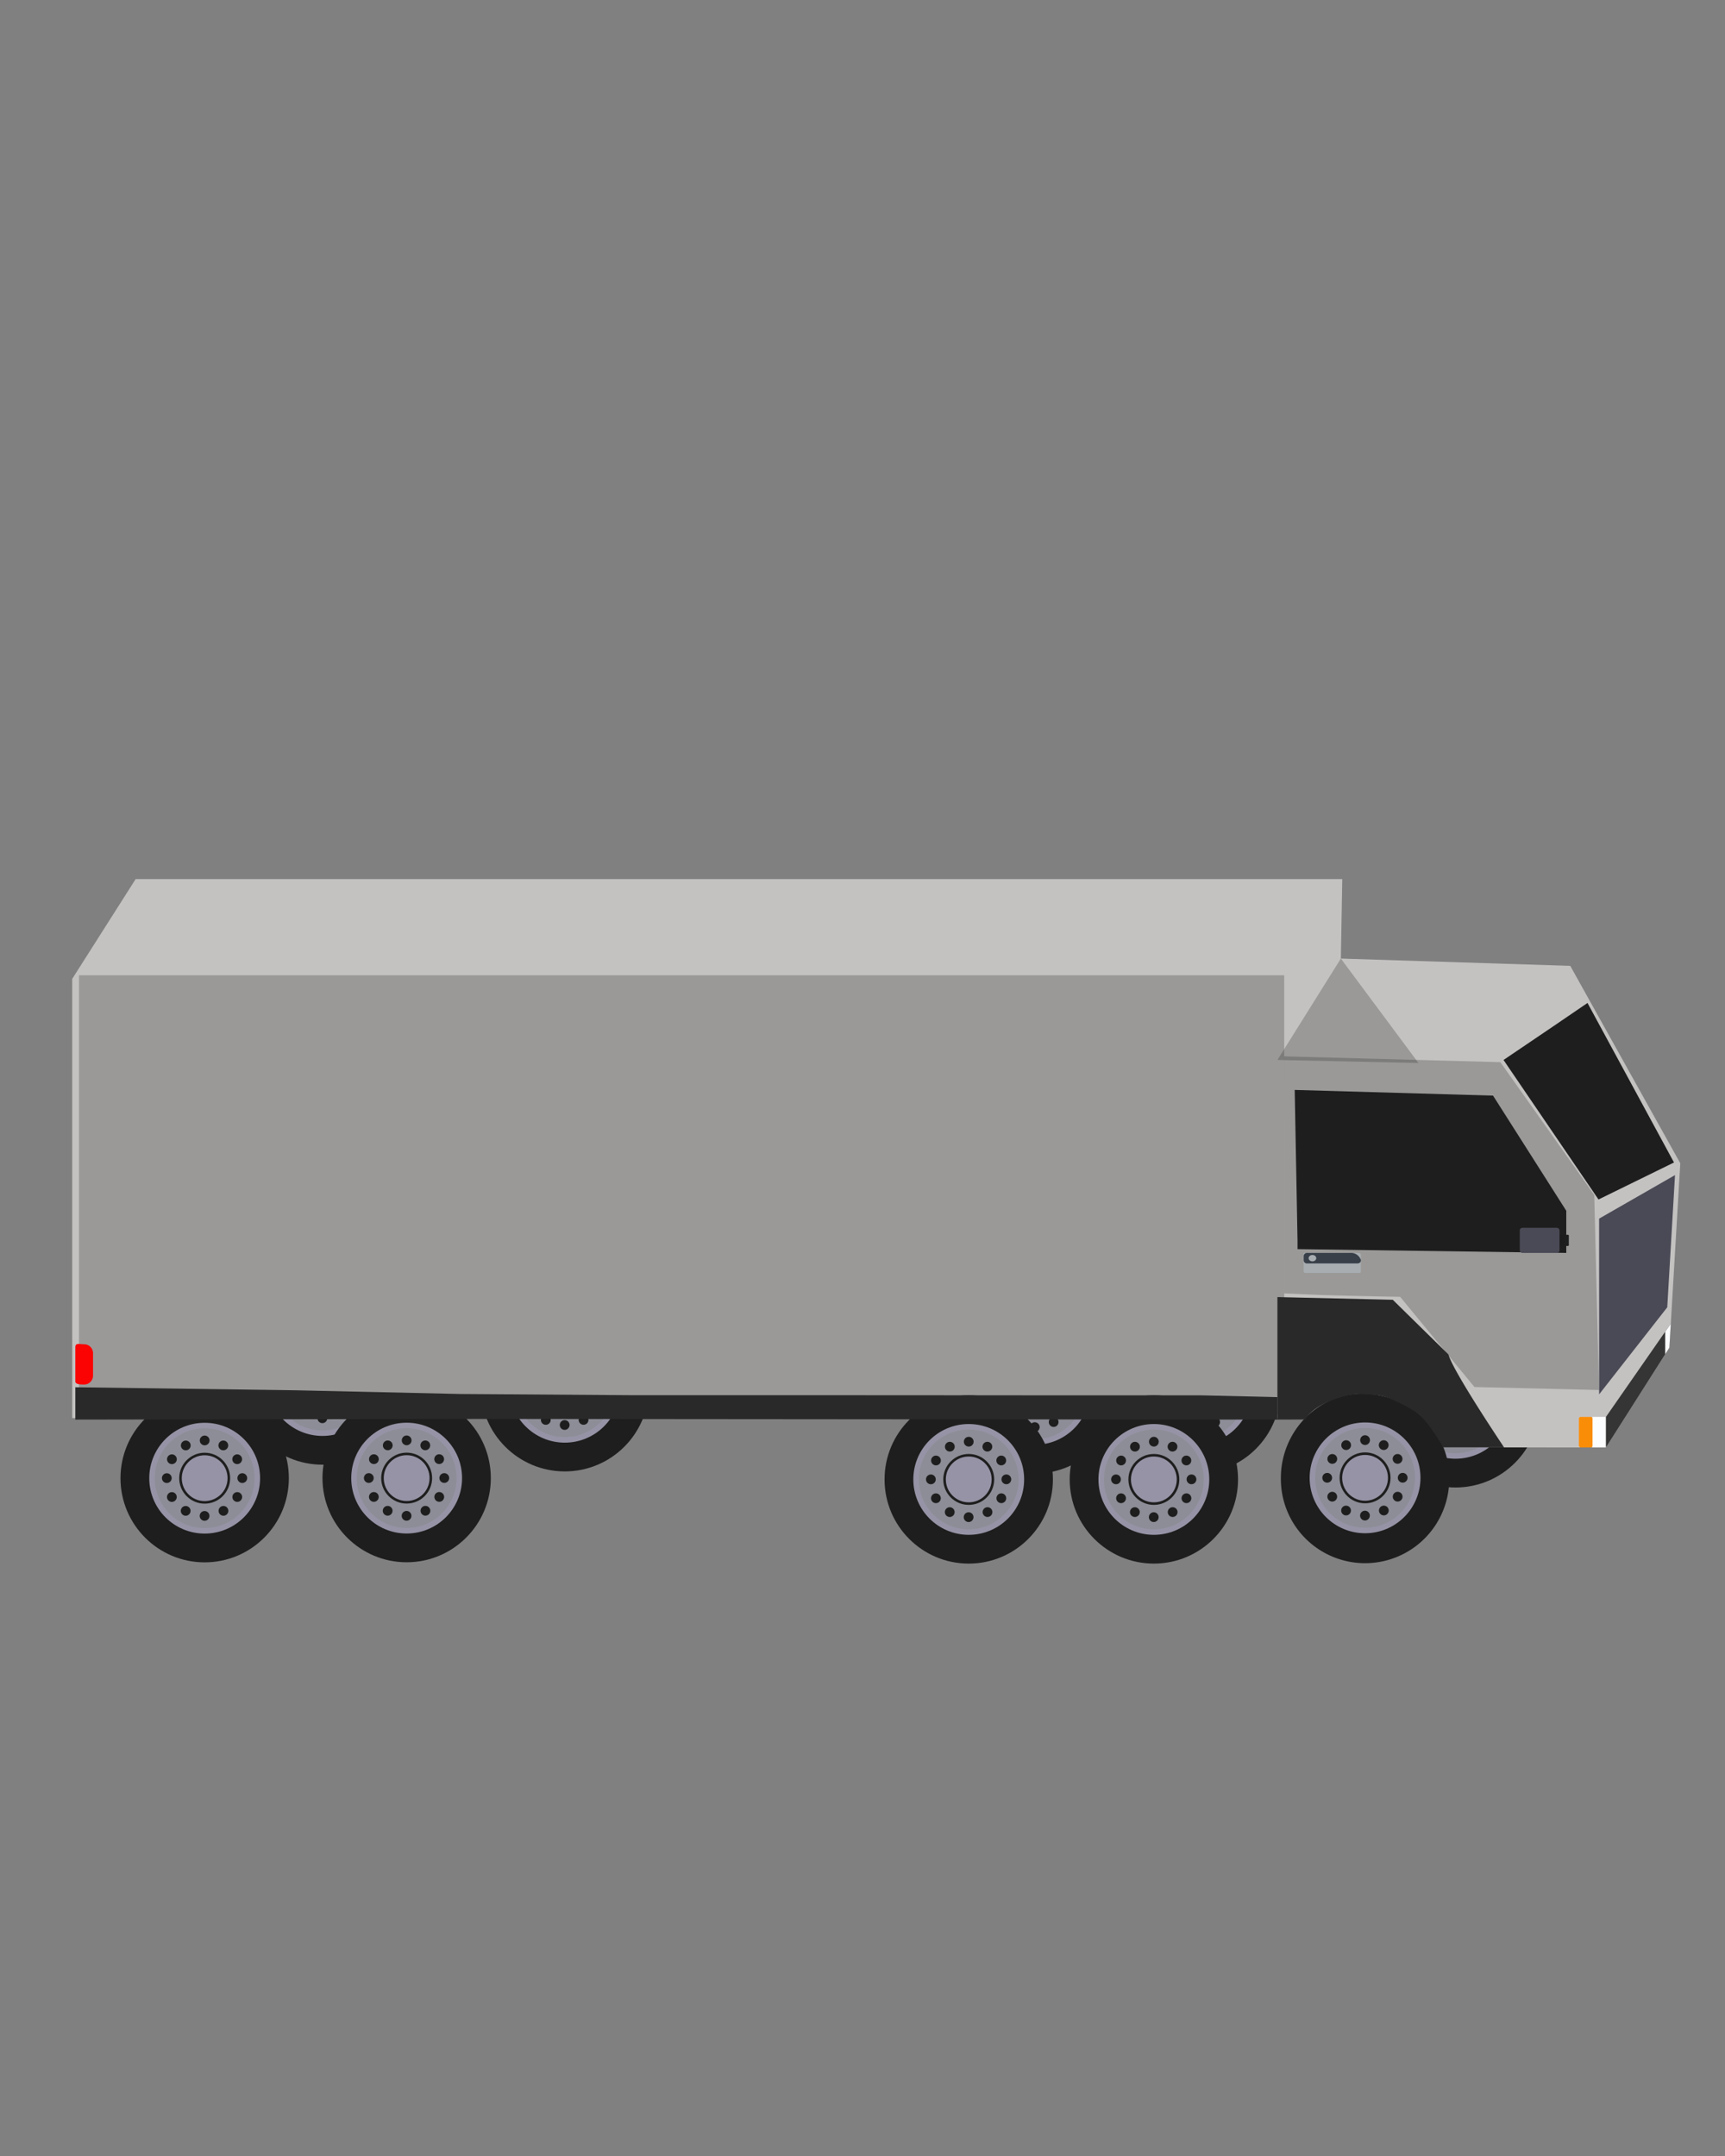 <svg id="Capa_1" data-name="Capa 1" xmlns="http://www.w3.org/2000/svg"
    xmlns:xlink="http://www.w3.org/1999/xlink" viewBox="0 0 1080 1350">
    <rect x="0" y="0" width="1080" height="1350" fill="#808080" stroke="none"/>
    <defs>
        <style>
            .cls-1{fill:#1e1e1e;}.cls-2{fill:#9693a6;}.cls-3{fill:#8c8d96;}.cls-14{fill:#c4c2c1;}.cls-5,.cls-7{fill:#353535;}.cls-5{opacity:0.29;}.cls-6{fill:#fcfdff;}.cls-8{fill:#a7adb1;}.cls-9{fill:#383f48;}.cls-10{fill:url(#linear-gradient);}.cls-11{fill:#4a4a56;}.cls-12{fill:#292929;}.cls-13{fill:#fa0302;}.cls-4{fill:#fa8d07;}</style>
        <linearGradient id="linear-gradient" x1="-1995.44" y1="680.62" x2="-1985.33" y2="680.62"
            gradientTransform="matrix(1, 0, 0, -1, 2967.54, 1457.29)" gradientUnits="userSpaceOnUse">
            <stop offset="0" stop-color="#161616" />
            <stop offset="0.3" stop-color="#1a1a1a" />
            <stop offset="0.79" stop-color="#1e1e1e" />
            <stop offset="0.8" stop-color="#1e1e1e" />
        </linearGradient>
    </defs>
    <circle class="cls-1" cx="353.6" cy="868.64" r="52.7" />
    <circle class="cls-2" cx="353.6" cy="868.64" r="34.69" />
    <circle class="cls-3" cx="353.6" cy="868.64" r="31.22" />
    <circle class="cls-1" cx="353.6" cy="868.64" r="15.94" />
    <circle class="cls-2" cx="353.6" cy="868.64" r="14.34" />
    <circle class="cls-1" cx="353.6" cy="845.02" r="3.06" />
    <circle class="cls-1" cx="341.76" cy="848.15" r="3.06" />
    <circle class="cls-1" cx="333.09" cy="856.79" r="3.06" />
    <circle class="cls-1" cx="329.9" cy="868.61" r="3.06" />
    <circle class="cls-1" cx="333.05" cy="880.44" r="3.06" />
    <circle class="cls-1" cx="341.71" cy="889.1" r="3.06" />
    <circle class="cls-1" cx="353.53" cy="892.27" r="3.06" />
    <circle class="cls-1" cx="365.36" cy="889.09" r="3.06" />
    <circle class="cls-1" cx="374.01" cy="880.43" r="3.06" />
    <circle class="cls-1" cx="377.15" cy="868.59" r="3.06" />
    <circle class="cls-1" cx="373.96" cy="856.77" r="3.06" />
    <circle class="cls-1" cx="365.27" cy="848.14" r="3.06" />
    <circle class="cls-1" cx="647.92" cy="869.97" r="52.7" />
    <circle class="cls-2" cx="647.92" cy="869.97" r="34.69" />
    <circle class="cls-3" cx="647.92" cy="869.97" r="31.22" />
    <circle class="cls-1" cx="647.92" cy="869.97" r="15.94" />
    <circle class="cls-2" cx="647.92" cy="869.97" r="14.34" />
    <circle class="cls-1" cx="647.92" cy="846.35" r="3.06" />
    <circle class="cls-1" cx="636.08" cy="849.48" r="3.06" />
    <circle class="cls-1" cx="627.41" cy="858.12" r="3.06" />
    <circle class="cls-1" cx="624.22" cy="869.94" r="3.06" />
    <circle class="cls-1" cx="627.37" cy="881.77" r="3.06" />
    <circle class="cls-1" cx="636.03" cy="890.43" r="3.06" />
    <circle class="cls-1" cx="647.85" cy="893.6" r="3.06" />
    <circle class="cls-1" cx="659.68" cy="890.43" r="3.06" />
    <circle class="cls-1" cx="668.32" cy="881.76" r="3.06" />
    <circle class="cls-1" cx="671.47" cy="869.92" r="3.06" />
    <circle class="cls-1" cx="668.27" cy="858.1" r="3.06" />
    <circle class="cls-1" cx="659.59" cy="849.47" r="3.06" />
    <circle class="cls-1" cx="749.03" cy="869.97" r="52.7" />
    <circle class="cls-2" cx="749.03" cy="869.97" r="34.69" />
    <circle class="cls-3" cx="749.03" cy="869.97" r="31.22" />
    <circle class="cls-1" cx="749.03" cy="869.97" r="15.94" />
    <circle class="cls-2" cx="749.03" cy="869.97" r="14.34" />
    <circle class="cls-1" cx="749.03" cy="846.35" r="3.06" />
    <circle class="cls-1" cx="737.19" cy="849.48" r="3.06" />
    <circle class="cls-1" cx="728.52" cy="858.12" r="3.06" />
    <circle class="cls-1" cx="725.33" cy="869.94" r="3.06" />
    <circle class="cls-1" cx="728.48" cy="881.77" r="3.06" />
    <circle class="cls-1" cx="737.14" cy="890.43" r="3.06" />
    <circle class="cls-1" cx="748.96" cy="893.6" r="3.06" />
    <circle class="cls-1" cx="760.79" cy="890.43" r="3.06" />
    <circle class="cls-1" cx="769.43" cy="881.76" r="3.06" />
    <circle class="cls-1" cx="772.58" cy="869.92" r="3.06" />
    <circle class="cls-1" cx="769.38" cy="858.1" r="3.06" />
    <circle class="cls-1" cx="760.7" cy="849.47" r="3.06" />
    <circle class="cls-1" cx="911.24" cy="878.71" r="52.7" />
    <circle class="cls-2" cx="911.24" cy="878.71" r="34.69" />
    <circle class="cls-3" cx="911.24" cy="878.71" r="31.22" />
    <circle class="cls-1" cx="911.24" cy="878.71" r="15.94" />
    <circle class="cls-2" cx="911.24" cy="878.71" r="14.34" />
    <circle class="cls-1" cx="911.24" cy="855.09" r="3.06" />
    <circle class="cls-1" cx="899.4" cy="858.22" r="3.06" />
    <circle class="cls-1" cx="890.73" cy="866.86" r="3.06" />
    <circle class="cls-1" cx="887.54" cy="878.68" r="3.06" />
    <circle class="cls-1" cx="890.69" cy="890.51" r="3.06" />
    <circle class="cls-1" cx="899.35" cy="899.17" r="3.06" />
    <circle class="cls-1" cx="911.17" cy="902.34" r="3.06" />
    <circle class="cls-1" cx="923" cy="899.16" r="3.06" />
    <circle class="cls-1" cx="931.64" cy="890.5" r="3.06" />
    <circle class="cls-1" cx="934.79" cy="878.66" r="3.06" />
    <circle class="cls-1" cx="931.59" cy="866.84" r="3.06" />
    <circle class="cls-1" cx="922.91" cy="858.21" r="3.06" />
    <circle class="cls-1" cx="201.9" cy="864.43" r="52.7" />
    <circle class="cls-2" cx="201.9" cy="864.43" r="34.69" />
    <circle class="cls-3" cx="201.9" cy="864.43" r="31.22" />
    <circle class="cls-1" cx="201.9" cy="864.43" r="15.94" />
    <circle class="cls-2" cx="201.9" cy="864.43" r="14.34" />
    <circle class="cls-1" cx="201.9" cy="840.8" r="3.06" />
    <circle class="cls-1" cx="190.06" cy="843.94" r="3.06" />
    <circle class="cls-1" cx="181.39" cy="852.57" r="3.06" />
    <circle class="cls-1" cx="178.2" cy="864.4" r="3.06" />
    <circle class="cls-1" cx="181.35" cy="876.23" r="3.06" />
    <circle class="cls-1" cx="190.01" cy="884.89" r="3.06" />
    <circle class="cls-1" cx="201.83" cy="888.06" r="3.06" />
    <circle class="cls-1" cx="213.66" cy="884.88" r="3.06" />
    <circle class="cls-1" cx="222.3" cy="876.21" r="3.06" />
    <circle class="cls-1" cx="225.45" cy="864.38" r="3.06" />
    <circle class="cls-1" cx="222.25" cy="852.56" r="3.06" />
    <circle class="cls-1" cx="213.57" cy="843.93" r="3.06" />
    <polygon class="cls-14"
        points="84.93 550.44 45.21 612.93 45.21 887.92 799.77 887.92 854.65 890.68 894.33 890.68 903.64 906.29 1005.46 906.34 1045.18 843.84 1052 728.39 983.12 604.78 839.49 600.22 840.38 550.44 84.93 550.44" />
    <path class="cls-5"
        d="M804,661.45l135.35,3.63,58.79,83.09,3,122.2-78-1.87L876.59,812c-8.73,0-49.13-1.1-49.13-1.1l-23.43-1Z" />
    <rect class="cls-5" x="289.26" y="370.89" width="274.99" height="754.56"
        transform="translate(1174.92 321.42) rotate(90)" />
    <polygon class="cls-5" points="839.49 600.22 799.77 663.71 888.07 665.6 839.49 600.22" />
    <rect class="cls-6" x="996.93" y="887.21" width="8.53" height="19.13" />
    <polygon class="cls-7"
        points="1005.46 887.21 1046.06 828.81 1045.18 843.84 1005.46 906.34 1005.46 887.21" />
    <path class="cls-8"
        d="M816.65,784.53h34a1.36,1.36,0,0,1,1.36,1.36v10.3a.85.85,0,0,1-.85.85H817.06a.85.85,0,0,1-.85-.85V785A.44.44,0,0,1,816.65,784.53Z" />
    <path class="cls-9"
        d="M849.82,791.12H818.44a2.06,2.06,0,0,1-2.23-1.85v-2.89a2.06,2.06,0,0,1,2.23-1.85h27.33a6.27,6.27,0,0,1,5.51,2.92l.57,1C852.53,789.72,851.45,791.12,849.82,791.12Z" />
    <ellipse class="cls-8" cx="821.7" cy="787.82" rx="2.4" ry="2" />
    <polygon class="cls-1"
        points="812.36 776.74 810.6 682.47 934.77 686.03 980.62 758.13 980.62 784.53 812.36 782.16 812.36 776.74" />
    <rect class="cls-10" x="972.1" y="773.17" width="10.12" height="6.99" rx="0.46" />
    <rect class="cls-11" x="951.51" y="768.8" width="24.88" height="15.73" rx="1.61" />
    <circle class="cls-1" cx="722.42" cy="926.36" r="52.7" />
    <circle class="cls-2" cx="722.42" cy="926.36" r="34.69" />
    <circle class="cls-3" cx="722.42" cy="926.36" r="31.22" />
    <circle class="cls-1" cx="722.42" cy="926.36" r="15.94" />
    <circle class="cls-2" cx="722.42" cy="926.36" r="14.34" />
    <circle class="cls-1" cx="722.42" cy="902.73" r="3.06" />
    <circle class="cls-1" cx="710.58" cy="905.86" r="3.06" />
    <circle class="cls-1" cx="701.9" cy="914.5" r="3.06" />
    <circle class="cls-1" cx="698.72" cy="926.32" r="3.06" />
    <circle class="cls-1" cx="701.87" cy="938.15" r="3.06" />
    <circle class="cls-1" cx="710.52" cy="946.82" r="3.06" />
    <circle class="cls-1" cx="722.35" cy="949.98" r="3.06" />
    <circle class="cls-1" cx="734.18" cy="946.81" r="3.06" />
    <circle class="cls-1" cx="742.82" cy="938.14" r="3.06" />
    <circle class="cls-1" cx="745.97" cy="926.3" r="3.06" />
    <circle class="cls-1" cx="742.77" cy="914.49" r="3.06" />
    <circle class="cls-1" cx="734.09" cy="905.85" r="3.06" />
    <path class="cls-1"
        d="M801.94,925.37a52.71,52.71,0,1,0,105.41,0c0-29.1-23.62-51.59-52.7-52.7S801.94,896.27,801.94,925.37Z" />
    <circle class="cls-2" cx="854.65" cy="925.37" r="34.69" />
    <circle class="cls-3" cx="854.65" cy="925.37" r="31.22" />
    <circle class="cls-1" cx="854.65" cy="925.37" r="15.94" />
    <circle class="cls-2" cx="854.65" cy="925.37" r="14.34" />
    <circle class="cls-1" cx="854.65" cy="901.75" r="3.06" />
    <circle class="cls-1" cx="842.81" cy="904.88" r="3.06" />
    <circle class="cls-1" cx="834.13" cy="913.52" r="3.06" />
    <circle class="cls-1" cx="830.94" cy="925.34" r="3.06" />
    <circle class="cls-1" cx="834.1" cy="937.17" r="3.06" />
    <circle class="cls-1" cx="842.75" cy="945.83" r="3.06" />
    <circle class="cls-1" cx="854.58" cy="949" r="3.06" />
    <circle class="cls-1" cx="866.4" cy="945.82" r="3.06" />
    <circle class="cls-1" cx="875.05" cy="937.16" r="3.06" />
    <circle class="cls-1" cx="878.2" cy="925.32" r="3.06" />
    <circle class="cls-1" cx="875" cy="913.5" r="3.06" />
    <circle class="cls-1" cx="866.32" cy="904.87" r="3.06" />
    <circle class="cls-1" cx="606.51" cy="926.36" r="52.7" />
    <circle class="cls-2" cx="606.51" cy="926.36" r="34.69" />
    <circle class="cls-3" cx="606.51" cy="926.36" r="31.22" />
    <circle class="cls-1" cx="606.51" cy="926.36" r="15.94" />
    <circle class="cls-2" cx="606.51" cy="926.36" r="14.34" />
    <circle class="cls-1" cx="606.51" cy="902.73" r="3.06" />
    <circle class="cls-1" cx="594.68" cy="905.86" r="3.06" />
    <circle class="cls-1" cx="586" cy="914.5" r="3.06" />
    <circle class="cls-1" cx="582.81" cy="926.32" r="3.06" />
    <circle class="cls-1" cx="585.96" cy="938.15" r="3.06" />
    <circle class="cls-1" cx="594.62" cy="946.82" r="3.06" />
    <circle class="cls-1" cx="606.44" cy="949.98" r="3.06" />
    <circle class="cls-1" cx="618.27" cy="946.81" r="3.06" />
    <circle class="cls-1" cx="626.92" cy="938.14" r="3.06" />
    <circle class="cls-1" cx="630.06" cy="926.3" r="3.06" />
    <circle class="cls-1" cx="626.87" cy="914.49" r="3.06" />
    <circle class="cls-1" cx="618.18" cy="905.85" r="3.06" />
    <circle class="cls-1" cx="254.6" cy="925.53" r="52.7" />
    <circle class="cls-2" cx="254.6" cy="925.53" r="34.69" />
    <circle class="cls-3" cx="254.6" cy="925.53" r="31.22" />
    <circle class="cls-1" cx="254.6" cy="925.53" r="15.94" />
    <circle class="cls-2" cx="254.6" cy="925.53" r="14.34" />
    <circle class="cls-1" cx="254.6" cy="901.9" r="3.06" />
    <circle class="cls-1" cx="242.77" cy="905.03" r="3.06" />
    <circle class="cls-1" cx="234.09" cy="913.67" r="3.06" />
    <circle class="cls-1" cx="230.9" cy="925.49" r="3.06" />
    <circle class="cls-1" cx="234.06" cy="937.32" r="3.06" />
    <circle class="cls-1" cx="242.71" cy="945.99" r="3.06" />
    <circle class="cls-1" cx="254.54" cy="949.15" r="3.06" />
    <circle class="cls-1" cx="266.36" cy="945.98" r="3.06" />
    <circle class="cls-1" cx="275.01" cy="937.31" r="3.06" />
    <circle class="cls-1" cx="278.16" cy="925.48" r="3.06" />
    <circle class="cls-1" cx="274.96" cy="913.66" r="3.06" />
    <circle class="cls-1" cx="266.27" cy="905.02" r="3.06" />
    <circle class="cls-1" cx="128.14" cy="925.58" r="52.7" />
    <circle class="cls-2" cx="128.14" cy="925.58" r="34.69" />
    <circle class="cls-3" cx="128.14" cy="925.58" r="31.22" />
    <circle class="cls-1" cx="128.14" cy="925.58" r="15.94" />
    <circle class="cls-2" cx="128.14" cy="925.58" r="14.34" />
    <circle class="cls-1" cx="128.14" cy="901.95" r="3.06" />
    <circle class="cls-1" cx="116.31" cy="905.08" r="3.06" />
    <circle class="cls-1" cx="107.63" cy="913.72" r="3.06" />
    <circle class="cls-1" cx="104.44" cy="925.54" r="3.06" />
    <circle class="cls-1" cx="107.6" cy="937.37" r="3.06" />
    <circle class="cls-1" cx="116.25" cy="946.04" r="3.06" />
    <circle class="cls-1" cx="128.08" cy="949.2" r="3.06" />
    <circle class="cls-1" cx="139.9" cy="946.03" r="3.06" />
    <circle class="cls-1" cx="148.55" cy="937.36" r="3.06" />
    <circle class="cls-1" cx="151.7" cy="925.53" r="3.06" />
    <circle class="cls-1" cx="148.5" cy="913.71" r="3.06" />
    <circle class="cls-1" cx="139.81" cy="905.07" r="3.06" />
    <polyline class="cls-12"
        points="47.17 888.9 47.17 868.64 185.59 870.55 288.42 872.87 397.18 873.63 536.45 873.63 654.65 873.7 751.78 873.7 799.77 874.83 799.77 888.9 303.78 888.48" />
    <path class="cls-13"
        d="M52.71,866.93h0c-3,0-5.54-.16-5.54-2V843.62c0-3,2.5-1.88,5.54-1.88h0a5.55,5.55,0,0,1,5.54,5.52v14.15A5.55,5.55,0,0,1,52.71,866.93Z" />
    <path class="cls-12"
        d="M799.77,888.9V812.18L872,813.87l34.83,34.22c3,10.83,34.86,58.2,34.86,58.2H903.64s-10.06-17.44-16.71-21.83a98.68,98.68,0,0,0-14.86-7.87,30.17,30.17,0,0,0-9.84-3c-4.83-.45-12.13-1.35-17.9,0-23.15,5.45-27,15.25-27,15.25Z" />
    <polygon class="cls-1"
        points="972.1 642.89 993.91 628.02 1048.06 727.9 1000.8 751.07 941.34 663.71 972.1 642.89" />
    <polygon class="cls-11"
        points="1048.7 735.79 1001.19 763.05 1001.19 873.09 1043.85 818.58 1048.7 735.79" />
    <rect class="cls-4" x="988.53" y="887.21" width="8.53" height="19.13" rx="1.08" />
    <polygon class="cls-6"
        points="1042.57 847.95 1042.57 833.84 1046.06 828.81 1045.18 843.84 1042.57 847.95" />
</svg>